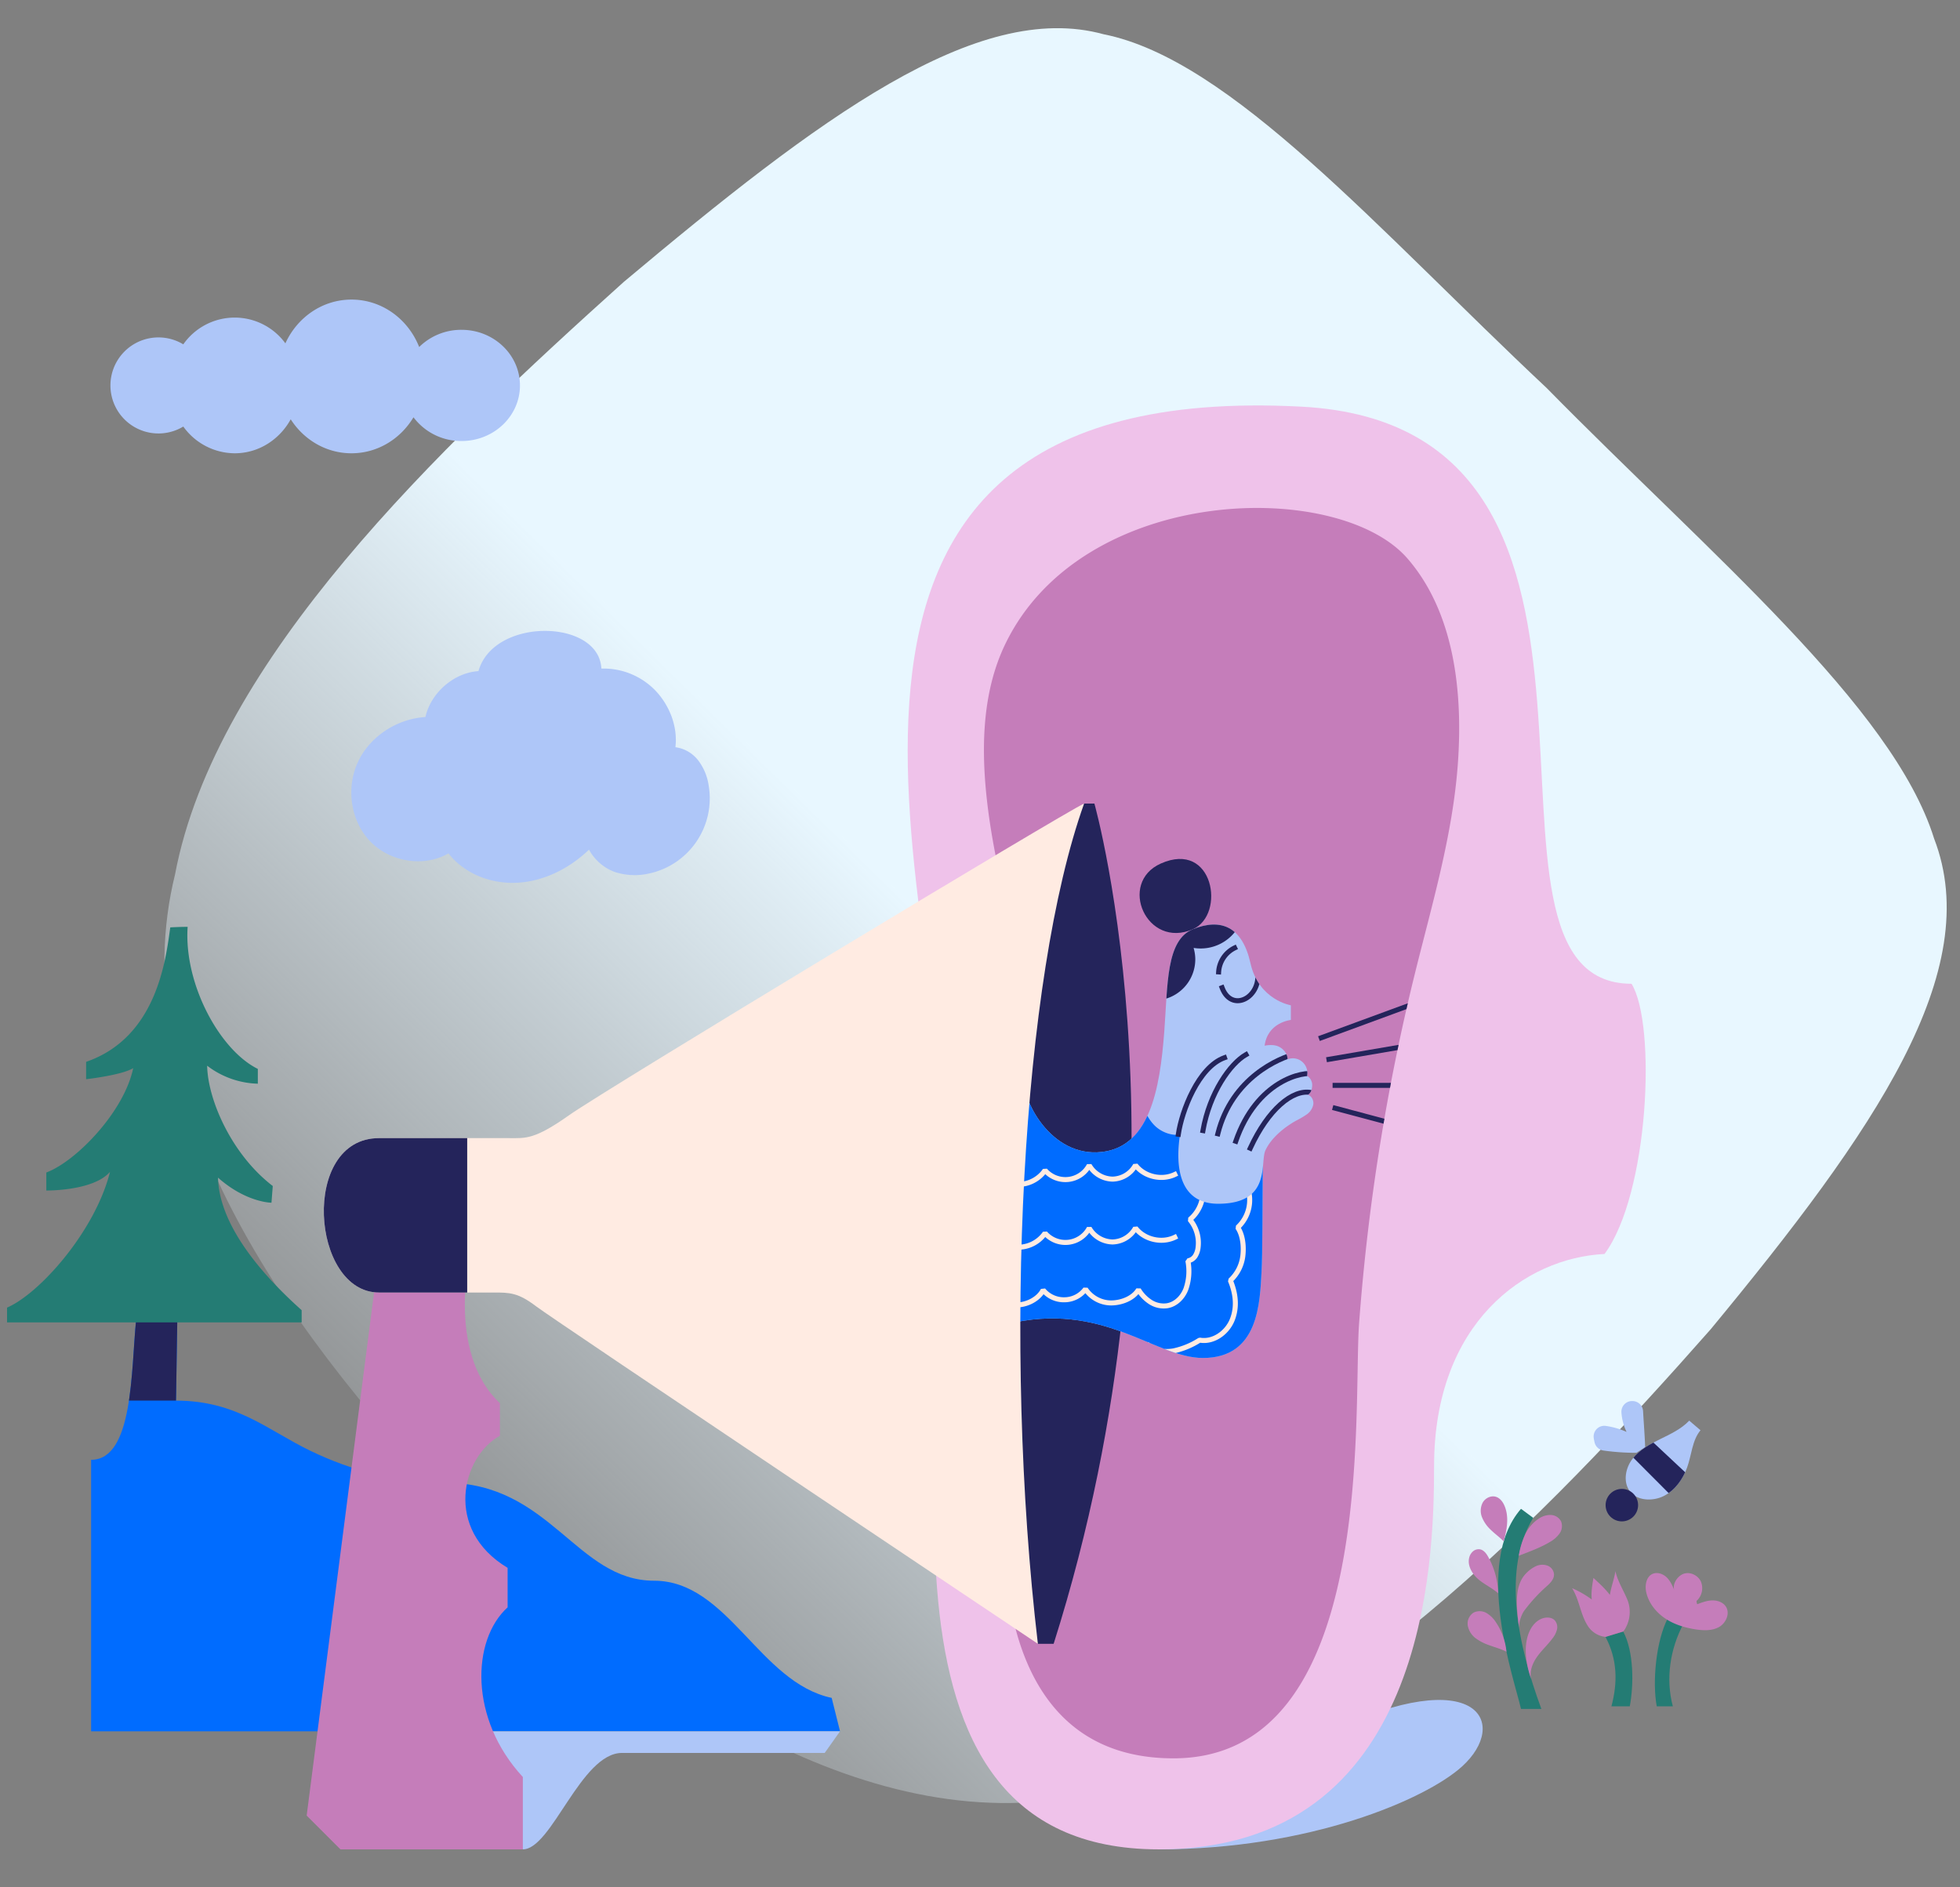 <svg id="Layer_1" data-name="Layer 1" xmlns="http://www.w3.org/2000/svg" xmlns:xlink="http://www.w3.org/1999/xlink" viewBox="0 0 1172.92 1129.32"><rect x="0" y="0" width="1172.92" height="1129.32" fill="#808080" stroke="none"/><defs><style>.cls-1,.cls-10,.cls-16,.cls-5{fill:none;}.cls-2{fill:url(#linear-gradient);}.cls-3{clip-path:url(#clip-path);}.cls-4{fill:#fff;stroke:#231f20;}.cls-4,.cls-5{stroke-miterlimit:10;}.cls-10,.cls-16,.cls-4,.cls-5{stroke-width:3px;}.cls-10,.cls-5{stroke:#24245b;}.cls-6{fill:#aec6f8;}.cls-7{fill:#efc2ea;}.cls-8{fill:#c57dba;}.cls-9{clip-path:url(#clip-path-2);}.cls-10,.cls-16{stroke-linecap:square;stroke-linejoin:bevel;}.cls-11{fill:#006cff;}.cls-12{clip-path:url(#clip-path-3);}.cls-13{fill:#24245b;}.cls-14{fill:#247c74;}.cls-15{clip-path:url(#clip-path-4);}.cls-16{stroke:#ffebe2;}.cls-17{clip-path:url(#clip-path-5);}.cls-18{fill:#ffebe2;}.cls-19{clip-path:url(#clip-path-6);}.cls-20{clip-path:url(#clip-path-7);}</style><linearGradient id="linear-gradient" x1="841.45" y1="874.92" x2="206.23" y2="229.24" gradientTransform="matrix(1, 0, 0, -1, 0, 1210.57)" gradientUnits="userSpaceOnUse"><stop offset="0.39" stop-color="#e8f7ff"/><stop offset="1" stop-color="#e8f7ff" stop-opacity="0"/></linearGradient><clipPath id="clip-path"><path class="cls-1" d="M-1575.67,420.07c-196.36-34.65-299.16,268-109.26,313.62C-1477.14,783.63-1369.67,456.42-1575.67,420.07Z"/></clipPath><clipPath id="clip-path-2"><path class="cls-1" d="M702.23,1052.29c-113.09,0-103.09-141.39-98.93-165.74,17-99.51,26.59-202,8.09-301.28-6.23-33.42-15.61-66.25-20-100s-4.47-69.73,10.37-100.19c46.51-95.47,199-98.62,240.49-50.87,28,32.25,33.26,79.7,30.18,122.73s-15.6,84.67-25.92,126.51a1261,1261,0,0,0-33.18,208.37C809.52,843.34,824.73,1052.29,702.23,1052.29Z"/></clipPath><clipPath id="clip-path-3"><path class="cls-1" d="M105.33,838.21l.77-48.52H81.48c-3.08,30-1.54,83.94-26.95,83.94v162.48H502.7l-5-20c-43.32-9.18-62-70.12-106.28-70.12-46.58,0-62-58.65-125.16-58.65-28.24,0-55.25-6.88-80.67-19.18S141.55,838.21,105.33,838.21Z"/></clipPath><clipPath id="clip-path-4"><path class="cls-1" d="M612.27,639.49c-2.8,16.13,14.75,51.21,44.17,50.14,31.61-1.16,37.7-37.93,40.3-72.4,2.12-28.24,1-54.63,17.2-61.17,16.48-6.67,29.45-1.76,34.36,20.33s24.19,25.24,24.19,25.24v8.77s-14.38,1.4-15.78,16.12-.7,116-1.75,134.27-1.4,51.89-35.06,51.89c-29.1,0-59.67-34.54-117.86-20.16l-6.6-154.43Z"/></clipPath><clipPath id="clip-path-5"><path class="cls-1" d="M757.33,688.29c3.49-7.37,11.14-13.62,18.26-17.61A56.5,56.5,0,0,0,781.9,667a9.62,9.62,0,0,0,4-5.91c.37-2.4-.88-5.15-3.2-5.9,1.9-1.12,2.53-3.61,2.56-5.81a6.54,6.54,0,0,0-3.06-5.55,8.85,8.85,0,0,0-3-8.46,8.52,8.52,0,0,0-8.67-1.41c0-3.42-2.62-6.54-5.79-7.82s-7.6-.68-10.84.44-5.35,2.71-8.23,4.57a28.79,28.79,0,0,0-17,2.48c-5,2.59-8.78,7-11.78,11.86C708.67,658.7,690,720.4,729,720.4,761.27,720.36,753.79,695.63,757.33,688.29Z"/></clipPath><clipPath id="clip-path-6"><path class="cls-1" d="M648.76,480.9c-10.79,4.62-287,171.47-308,186.36s-26.18,13.86-35.93,13.86h-78c-47.23,0-40.79,92.4,0,92.4h68.79c9.24,0,14.37,0,25.15,8.22s300.32,202,300.32,202C600,804.29,611.39,585.29,648.76,480.9Z"/></clipPath><clipPath id="clip-path-7"><path class="cls-1" d="M975.07,892.11c-3.86-5.67-2.29-13.72,1.91-19.13s10.48-8.77,16.63-11.79,12.53-6,17.28-11c2.24,2,4.5,3.77,6.74,5.76-5,5.92-5.35,14.93-8,22.26-2.54,7-7.18,13.56-13.81,17S979.33,898.29,975.07,892.11Z"/></clipPath></defs><path class="cls-2" d="M1157.4,501.79c-24.62-79-134.85-170.89-231.82-269.57-101.14-94.9-189-196.6-265.15-211.72C584.67-.3,490,70.78,373.3,168.7,262.31,268.51,129,394.79,104.74,523.34c-31.44,127.41,58,265.79,170.45,381.1C390.72,1016.73,529.36,1106,660.43,1071.55c131.44-26.84,263.64-162.95,363.26-276C1121.79,676.84,1188.08,581.19,1157.4,501.79Z"/><g id="art"><g class="cls-3"><path class="cls-4" d="M396.47,545.43a51.14,51.14,0,0,0,6.86-15.74H413a19.41,19.41,0,0,0,7.44,14.36c-1.42,6.24-6.17,13-11.82,16-1.91,1-4.3,1.75-6.18.67a6.53,6.53,0,0,1-2.4-3.06C398.41,554.09,394.33,548.74,396.47,545.43Z"/><path class="cls-4" d="M360.53,545.43a50.82,50.82,0,0,0,6.87-15.74h9.66a19.41,19.41,0,0,0,7.44,14.36c-1.42,6.24-6.17,13-11.81,16-1.91,1-4.31,1.75-6.18.67a6.41,6.41,0,0,1-2.4-3.06C362.47,554.09,358.33,548.74,360.53,545.43Z"/><path class="cls-5" d="M394.5,655.46A261.1,261.1,0,0,0,320.61,601c-1.84,2.93-5.19,4.4-7,7.34,18.72,20,34.31,42.58,48.72,65.82,2.94,4.73,5.84,9.6,10,13.29s9.91,6.09,15.33,4.84c6.67-1.53,11.22-8.35,11.68-15.18S399.2,660.43,394.5,655.46Z"/><path class="cls-5" d="M309.09,688.14c-20.33-20.5-42.92-45.53-35-99.43-6.42-13.86,14-52.36-3.39-72.9l3.65-12.32s14.88,4.62,19.76,30.8c6.42-30.8,17.71-45.17,17.71-45.17l6.16,2s1,27.21-5.13,52.36c15.91-8.72,29.26,8.73,29.26,8.73l-2.05,7.7s-13.62-10.24-30.52,7.19C294.11,583,284.9,588.58,284.9,588.58c-7,26.26-8,52.44,37.19,99.51Z"/><rect class="cls-5" x="382.19" y="621.51" width="12.83" height="43.89"/><path class="cls-5" d="M369.91,686.29c-5.17-11.29-2.6-23.62,22-37.48s59-48.25,59-48.25l8.22,8.45s-39.39,62.19-50,79.23-25,22.18-25,22.18Z"/><path class="cls-5" d="M284.17,701.09a36,36,0,0,0,24.92-13h13c3.66,5.46,10.69,9.89,17.25,9.59a19.6,19.6,0,0,0,16-10c.51,0,1.14-1.47,1.66-1.47h12.87c2.79,7.56,11.33,12.62,19.37,13.14a21.47,21.47,0,0,0,19.93-11.19l13.62-.41c4,6.39,11.7,11,19.21,10.52A21.35,21.35,0,0,0,459.62,686l13.9-.24c6.69,10.76,33.38,15.36,45.19,7.67,1,23.62,0,55.87,0,55.87h-230Z"/><path class="cls-4" d="M377.83,567.41c-9.24-19.51-15.2-28.32-28.29-38.84a63.8,63.8,0,0,0-5.39,5.64c7.19,14.12-4.82,87.3,38,87.3C382.19,579.21,377.83,567.41,377.83,567.41Z"/><path class="cls-4" d="M397.78,567.41c9.25-19.51,17.2-31.32,30.29-41.84a62.45,62.45,0,0,1,5.39,5.64c-7.18,14.12,2.83,90.3-40,90.3C393.42,579.21,397.78,567.41,397.78,567.41Z"/><path class="cls-4" d="M382.19,621.51c-14.11,0-25.15-23.5-19-43.42s20-41,21.56-49.44h12.32c.26,9.49,14.63,27.72,19.25,50.43,4,19.63-8.47,42.43-21.3,42.43Z"/></g><path class="cls-6" d="M693.33,1106.76c90.4,0,159.71-29.84,181.53-49.54,28.68-25.88,9.75-62.69-78.81-21.11S693.33,1106.76,693.33,1106.76Z"/><path class="cls-7" d="M568.62,705.37c0-150.7-133.25-480.12,210.23-462,226.82,12,83.55,345.37,197.51,345.37,15,24.26,10.4,125.9-16.17,161.71-47.36,2.31-102,41-102,127,0,57.33-4.24,229.31-164.8,229.31C507.81,1106.76,568.62,844,568.62,705.37Z"/><path class="cls-8" d="M702.23,1052.29c-113.09,0-103.09-141.39-98.93-165.74,17-99.51,26.59-202,8.09-301.28-6.23-33.42-15.61-66.25-20-100s-4.47-69.73,10.37-100.19c46.51-95.47,199-98.62,240.49-50.87,28,32.25,33.26,79.7,30.18,122.73s-15.6,84.67-25.92,126.51a1261,1261,0,0,0-33.18,208.37C809.52,843.34,824.73,1052.29,702.23,1052.29Z"/><g class="cls-9"><line class="cls-10" x1="790.7" y1="621.05" x2="853.08" y2="598.12"/><line class="cls-10" x1="795.29" y1="633.95" x2="845.88" y2="625.29"/><line class="cls-10" x1="798.96" y1="649.54" x2="840.08" y2="649.54"/><line class="cls-10" x1="798.96" y1="663.19" x2="835.06" y2="672.83"/></g><path class="cls-11" d="M105.33,838.21l.77-48.52H81.48c-3.08,30-1.54,83.94-26.95,83.94v162.48H502.7l-5-20c-43.32-9.18-62-70.12-106.28-70.12-46.58,0-62-58.65-125.16-58.65-28.24,0-55.25-6.88-80.67-19.18S141.55,838.21,105.33,838.21Z"/><g class="cls-12"><rect class="cls-13" x="54.53" y="770.44" width="79.32" height="67.76"/></g><path class="cls-6" d="M312.88,1106.76c17.33,0,34.73-57.71,59.37-57.71H493.53l9.17-12.94H259.33Z"/><path class="cls-8" d="M227.41,745.8l-43.89,340.75,20.21,20.21H312.88v-43.31c-32.21-34.78-30.67-82-9.11-101.52V938.29c-38.5-23.1-27.21-66.73-4.62-79.06v-19.5c-33.37-31.32-16.94-94-16.94-94Z"/><path class="cls-13" d="M648.75,480.9h6.17s63.67,225-24.39,502.85H621S508.09,644.92,648.75,480.9Z"/><path class="cls-14" d="M101.9,555c-2.7,19.25-8,65.84-50.37,80.47v10.39s21.25-2.38,28.18-6.62c-5.46,26.26-34.34,55.91-52,62.45v10.78s28.11.39,38.12-11.16c-8.86,35.42-42,72.77-61.61,81.24v8.85H180.52v-7.31c-18.1-16.18-49.29-47.75-50.06-79.32,16.94,15,32,15,32,15l.77-10c-24.64-18.87-38.89-51.6-39.27-72a52.06,52.06,0,0,0,30.33,10.78v-8.86c-22.71-11.16-44.34-50.74-42-85C107.21,554.67,101.9,555,101.9,555Z"/><path class="cls-6" d="M612.27,639.49c-2.8,16.13,14.75,51.21,44.17,50.14,31.61-1.16,37.7-37.93,40.3-72.4,2.12-28.24,1-54.63,17.2-61.17,16.48-6.67,29.45-1.76,34.36,20.33s24.19,25.24,24.19,25.24v8.77s-14.38,1.4-15.78,16.12-.7,116-1.75,134.27-1.4,51.89-35.06,51.89c-29.1,0-59.67-34.54-117.86-20.16l-6.6-154.43Z"/><g class="cls-15"><path class="cls-13" d="M691.16,598.71a24.63,24.63,0,0,0,24.13-25.11,24.91,24.91,0,0,0-1-6.31,26.22,26.22,0,0,0,27.88-14.6l-1.53-22.07L682,556.42Z"/><path class="cls-10" d="M738.84,567.29a17.26,17.26,0,0,0-9.57,14.35"/><path class="cls-10" d="M731.33,591.1c6.36,17,27.63,3.54,19.69-15.14"/><path class="cls-11" d="M681.54,652.12c1.47,7.75,3.78,15.74,9.32,21.35s15.16,7.87,21.42,3.08c2.71,9.54,10,17.71,19.42,20.71A30.73,30.73,0,0,0,759.76,692c7.32,20.39,17.06,40.07,20.18,61.5s1.78,44.06-7.71,63.53c-16.32,33.47-53.9,51.93-90.76,57.24C645.1,879.47,605,873,578.35,847.69c-21.44-20.39-31.35-50-37.17-79.06-4.48-22.32-7-45.3-4.23-67.91s11.11-45,26.3-61.92,37.67-28,60.41-26.73S677.33,629.74,681.54,652.12Z"/><path class="cls-16" d="M606.07,746.14A19.63,19.63,0,0,0,625.38,738a16.16,16.16,0,0,0,26.44-3,16.54,16.54,0,0,0,14,8.26,16.15,16.15,0,0,0,13.68-8.34c5.32,6.94,15.67,9.31,23.55,5.55"/><path class="cls-16" d="M606.07,708.56a19.63,19.63,0,0,0,19.31-8.17,16.16,16.16,0,0,0,26.44-3,16.55,16.55,0,0,0,14,8.26,16.08,16.08,0,0,0,13.68-8.33c5.32,6.93,15.67,9.3,23.55,5.55"/><path class="cls-16" d="M718.59,705.85a21.69,21.69,0,0,1-6.54,24A21.7,21.7,0,0,1,717,746.3a12.19,12.19,0,0,1-1.67,5.24,6.37,6.37,0,0,1-4.47,3,32.53,32.53,0,0,1-1.11,16.69c-1.83,5-6,9.31-11.26,10.19a14.69,14.69,0,0,1-10-2.17,22.76,22.76,0,0,1-7.18-7.43c-3.17,5.23-10.09,7.85-16.21,7.93a18.52,18.52,0,0,1-15.51-8.29,15.72,15.72,0,0,1-12.43,6.4,16,16,0,0,1-12.9-5.81c-3.12,6-11.24,9.64-17.93,8.76"/><path class="cls-16" d="M746.44,710.35a22.35,22.35,0,0,1-5.78,24.23c3.16,4.65,3.74,11.46,3.1,17a23.92,23.92,0,0,1-7.49,14.7c3.2,7.68,4.22,15.77,1.16,23.51S726.11,803.5,717.92,802a47,47,0,0,1-15.38,6.4c-5.21,1-11,.24-15.07-3.16"/></g><path class="cls-13" d="M713.94,556.06c19.64-8.71,12.42-53.41-19.28-39.27C668.72,528.36,686.24,568.29,713.94,556.06Z"/><path class="cls-6" d="M757.33,688.29c3.49-7.37,11.14-13.62,18.26-17.61A56.5,56.5,0,0,0,781.9,667a9.62,9.62,0,0,0,4-5.91c.37-2.4-.88-5.15-3.2-5.9,1.9-1.12,2.53-3.61,2.56-5.81a6.54,6.54,0,0,0-3.06-5.55,8.85,8.85,0,0,0-3-8.46,8.52,8.52,0,0,0-8.67-1.41c0-3.42-2.62-6.54-5.79-7.82s-7.6-.68-10.84.44-5.35,2.71-8.23,4.57a28.79,28.79,0,0,0-17,2.48c-5,2.59-8.78,7-11.78,11.86C708.67,658.7,690,720.4,729,720.4,761.27,720.36,753.79,695.63,757.33,688.29Z"/><g class="cls-17"><path class="cls-10" d="M784.45,653.81c-10.91-2-25.52,10-36.27,33.36"/><path class="cls-10" d="M787.14,642.82c-7.55-2.22-35.22,4.2-47.61,40.17"/><path class="cls-10" d="M775.19,630.78c-9.47,2.27-38,14.09-46.41,47.74"/></g><path class="cls-18" d="M648.76,480.9c-10.79,4.62-287,171.47-308,186.36s-26.18,13.86-35.93,13.86h-78c-47.23,0-40.79,92.4,0,92.4h68.79c9.24,0,14.37,0,25.15,8.22s300.32,202,300.32,202C600,804.29,611.39,585.29,648.76,480.9Z"/><g class="cls-19"><rect class="cls-13" x="185.52" y="665.18" width="94.07" height="136.04"/></g><path class="cls-6" d="M359.88,400.12a43.06,43.06,0,0,1,32.74,13.58c8.28,8.94,13,21.36,11.57,33.47a20.75,20.75,0,0,1,13.72,8,32.58,32.58,0,0,1,6.18,14.91,46,46,0,0,1-35.86,52.72,38.62,38.62,0,0,1-20.45-1,28.81,28.81,0,0,1-15.29-13.33c-11.46,11-26.43,18.74-42.27,19.77s-32-5-41.83-17.53c-14.73,8.52-35,5.12-46.82-7.14s-14.57-32-7.41-47.46,23.44-25.94,40.42-27c3.21-14.43,17-26.53,31.76-27.48C295.33,369.29,358.45,370.29,359.88,400.12Z"/><path class="cls-6" d="M276.18,197.38a35.77,35.77,0,0,0-25.33,10.29c-6.58-16.68-22.23-28.38-40.52-28.38-17.44,0-32.5,10.7-39.55,26.19a37.55,37.55,0,0,0-61.09.59,28.74,28.74,0,1,0,0,49.2,38.1,38.1,0,0,0,30.76,16c14.33,0,26.83-8.18,33.52-20.34,7.86,12.27,21.22,20.34,36.36,20.34,15.64,0,29.36-8.61,37.11-21.54a35.64,35.64,0,0,0,28.72,14.2c19.36,0,35-14.89,35-33.25S295.54,197.38,276.18,197.38Z"/><path class="cls-14" d="M910.21,1022.71c-4.24-18.48-28.49-87,0-119.74l7.31,5.39c-18.73,30.68-9.36,75.85,4.88,114.35Z"/><path class="cls-8" d="M909.07,974.29c-.33-3,1.32-8,3.16-10.46a97,97,0,0,1,12.94-14.15c2.28-2,4.86-4.43,4.79-7.49a6,6,0,0,0-4-5.26,9.08,9.08,0,0,0-6.81.36,19,19,0,0,0-5.65,4.06C906.09,948.58,907.33,961.05,909.07,974.29Z"/><path class="cls-8" d="M916.33,1005c-1.18-4.62.71-9.53,3.46-13.43s6.34-7.14,9.22-11a14,14,0,0,0,2.71-5.3,6.2,6.2,0,0,0-1.33-5.59c-1.65-1.69-4.33-1.93-6.61-1.36C915.86,970.35,908.67,983.06,916.33,1005Z"/><path class="cls-8" d="M908.87,931.07a48.31,48.31,0,0,1,3.81-12.73,23.37,23.37,0,0,1,8.44-9.69,12.08,12.08,0,0,1,7-2,7.18,7.18,0,0,1,6,3.7,7.65,7.65,0,0,1-.89,7.46,18,18,0,0,1-5.91,5.1C921.67,926.29,915,928.65,908.87,931.07Z"/><path class="cls-8" d="M901.5,988.5a37.44,37.44,0,0,0-6.16-17.43,17.17,17.17,0,0,0-5.68-5.69,8.21,8.21,0,0,0-7.77-.33,7.76,7.76,0,0,0-3.52,7.88,12.23,12.23,0,0,0,4.82,7.57,30.06,30.06,0,0,0,8.16,4.15C894.22,985.72,898.82,987,901.5,988.5Z"/><path class="cls-8" d="M896.55,953.54a47.2,47.2,0,0,0-5.78-21.48c-1.13-2.13-2.68-4.35-5-4.83a5.19,5.19,0,0,0-4.26,1.16,7.17,7.17,0,0,0-2.31,3.86c-1.11,4.56,1.55,9.26,5,12.46S893.1,950.36,896.55,953.54Z"/><path class="cls-8" d="M899.88,922.41c1.9-7,3.31-14.6.46-21.25-1-2.36-2.69-4.63-5.14-5.39-2.92-.91-6.26.71-7.83,3.34a10.52,10.52,0,0,0-.51,8.87,21,21,0,0,0,5.19,7.49C894.22,917.63,897.73,920.23,899.88,922.41Z"/><path class="cls-14" d="M1007.42,971.78c-8,15-10.75,33-6.34,49.39h-9.63c-2.7-14.24-.58-39.08,6.78-53.06C1000.67,969,1005,970.94,1007.42,971.78Z"/><path class="cls-14" d="M960.77,979.61c7.06,13.24,7.43,27.07,3.54,41.56h11c2.38-12.59,2.58-32.45-3.93-44.81C969.33,977.11,962.92,978.86,960.77,979.61Z"/><path class="cls-8" d="M1015.79,960c2.9-1.08,5.88-2.18,9-2.22s6.4,1.14,8.06,3.76c2.55,4,.09,9.7-4,12.08s-9.17,2.23-13.87,1.54c-6.55-1-13.06-2.93-18.55-6.63s-9.91-9.28-11.3-15.75c-.86-4,0-9.09,3.71-10.83,2.86-1.33,6.38-.1,8.62,2.1s3.51,5.2,4.71,8.11c-1.81-3.71,1.5-9,5.41-10.33s8.55.92,10.28,4.66a10.3,10.3,0,0,1-2.34,11.36C1014.86,957.82,1015.74,960.64,1015.79,960Z"/><path class="cls-8" d="M960.77,979.61a14.38,14.38,0,0,1-10.2-6c-2.38-3.46-3.73-7.51-5-11.51S943,954,940.79,950.47a58.79,58.79,0,0,1,11.77,6.76c-.45-4.29.27-8.66,1-12.92,3.51,3.3,6.94,6.33,9.84,10.19.66-4.56,2.67-9.72,3.32-14.28,1.2,6.08,5.28,12.16,7.48,18a19.89,19.89,0,0,1-2.72,18.13Z"/><path class="cls-6" d="M975.07,892.11c-3.86-5.67-2.29-13.72,1.91-19.13s10.48-8.77,16.63-11.79,12.53-6,17.28-11c2.24,2,4.5,3.77,6.74,5.76-5,5.92-5.35,14.93-8,22.26-2.54,7-7.18,13.56-13.81,17S979.33,898.29,975.07,892.11Z"/><g class="cls-20"><path class="cls-13" d="M1001.45,896.44l-26.24-26.32c3-4,5.69-7.9,9.3-11.44,8.72,8.28,17.53,16.3,26.26,24.59C1008.44,887.55,1005,893.11,1001.45,896.44Z"/></g><circle class="cls-13" cx="970.56" cy="900.76" r="9.72"/><path class="cls-6" d="M979.33,869.44a139.78,139.78,0,0,1-19.71-1.35,6.39,6.39,0,0,1-5.36-4.82c-.19-.81-.35-1.64-.49-2.46a6.43,6.43,0,0,1,5.23-7.44,6.26,6.26,0,0,1,2.07,0,46.34,46.34,0,0,1,12.31,3.56,31.48,31.48,0,0,1-3.06-11.56,6.4,6.4,0,0,1,5.81-6.89h.44a6.37,6.37,0,0,1,6.69,6c.4,7.14,1,14.66,1.25,21.53Z"/><path class="cls-10" d="M745.65,631.14c-9.39,5.31-21.78,22.74-25.77,45.47"/><path class="cls-10" d="M705.16,678.81c2-13.86,12-40.24,27.6-45.82"/></g></svg>